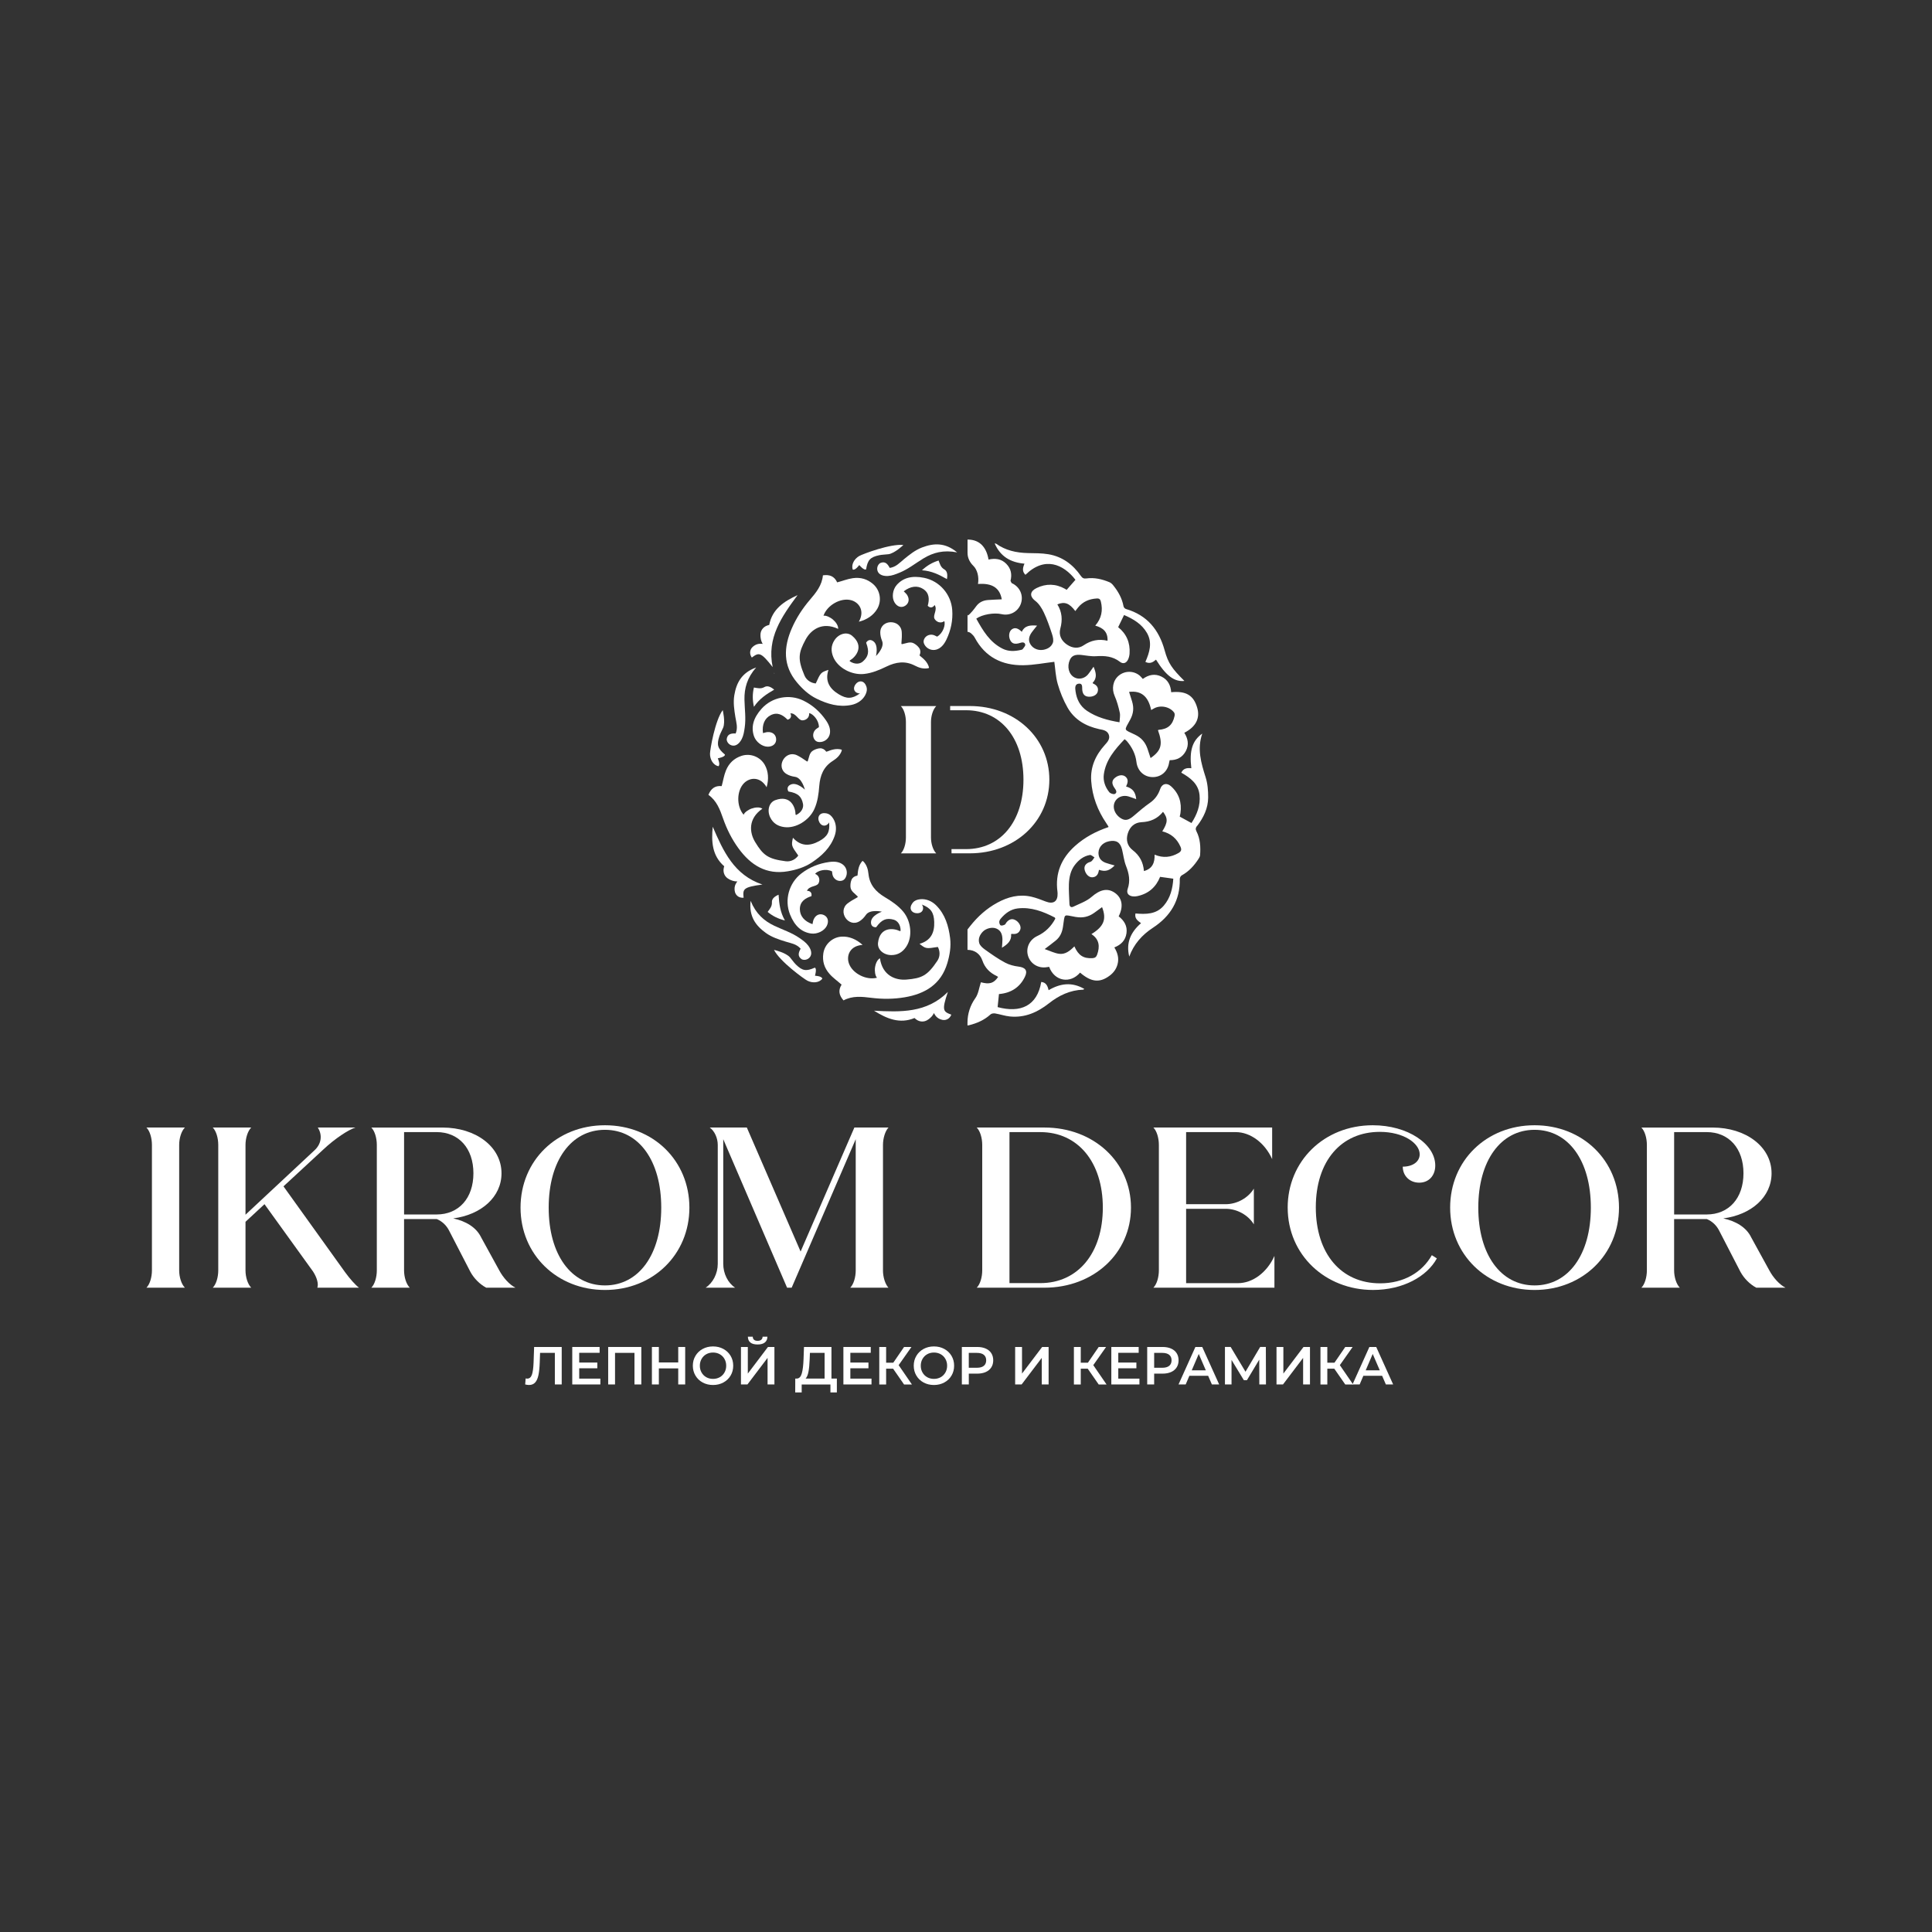<?xml version="1.0" encoding="UTF-8"?>
<svg id="Layer_1" data-name="Layer 1" xmlns="http://www.w3.org/2000/svg" viewBox="0 0 1000 1000">
  <rect x="0" y="0" width="1000" height="1000" fill="#333333" stroke="none"/>
  <defs>
    <style>
      .cls-1 {
        fill: #fff;
      }
    </style>
  </defs>
  <g>
    <path class="cls-1" d="M78.64,657.51v-64.9c0-3.55-1.07-7.22-2.84-9h19.9c-1.78,1.78-2.96,5.45-2.96,9v64.9c0,3.55,1.18,7.22,2.96,9h-19.9c1.78-1.78,2.84-5.45,2.84-9Z"/>
    <path class="cls-1" d="M164.26,666.51c.71-2.01-.24-5.33-2.25-8.41l-25.11-34.82-9.83,9.12v25.11c0,3.55,1.18,7.22,2.96,9h-19.9c1.78-1.78,2.84-5.45,2.84-9v-64.9c0-3.55-1.07-7.22-2.84-9h19.9c-1.78,1.78-2.96,5.45-2.96,9v36.12l35.65-33.28c3.67-3.32,4.26-7.93,1.78-11.84h19.42c-3.55,1.18-10.42,5.57-16.7,11.49l-20.49,18.95,31.86,44.41c2.49,3.43,5.33,6.63,7.22,8.05h-21.55Z"/>
    <path class="cls-1" d="M266.82,666.51h-15.16c-3.32-1.78-6.28-4.74-8.17-8.17l-11.13-21.55c-1.3-2.49-3.43-4.62-6.28-5.8h-16.94v26.53c0,3.55,1.18,7.22,2.96,9h-19.9c1.78-1.78,2.84-5.45,2.84-9v-64.9c0-3.55-1.07-7.22-2.84-9h36.83c17.29,0,30.55,9.95,30.55,23.69,0,12.2-10.42,21.44-24.99,23.33,6.51,1.42,11.96,4.62,14.45,9.83l9.36,17.05c2.01,3.79,5.33,7.46,8.41,9ZM209.15,628.61h16.82c11.49,0,19.07-8.41,19.07-21.32s-7.58-21.32-19.07-21.32h-16.82v42.63Z"/>
    <path class="cls-1" d="M269.43,625.06c0-24.28,18.71-42.63,43.7-42.63s43.7,18.36,43.7,42.63-18.83,42.63-43.7,42.63-43.7-18.36-43.7-42.63ZM342.26,625.06c0-24.28-11.61-40.27-29.13-40.27s-29.13,15.99-29.13,40.27,11.61,40.27,29.13,40.27,29.13-15.99,29.13-40.27Z"/>
    <path class="cls-1" d="M457.02,657.51c0,3.55,1.18,7.22,2.84,9h-19.78c1.78-1.78,2.84-5.45,2.84-9v-67.86l-33.16,76.86h-2.37l-33.04-76.86v64.54c0,4.97,2.37,9.83,6.16,12.32h-15.28c3.79-2.49,6.28-7.34,6.28-12.32v-61.58c0-3.55-1.66-7.22-4.14-9h19.19l27.83,64.19,27.83-64.19h17.65c-1.66,1.78-2.84,5.45-2.84,9v64.9Z"/>
    <path class="cls-1" d="M585.39,625.06c0,23.57-19.3,41.45-44.77,41.45h-35.06c1.78-1.78,2.84-5.45,2.84-9v-64.9c0-3.55-1.07-7.22-2.84-9h35.06c25.46,0,44.77,17.88,44.77,41.45ZM570.82,625.06c0-23.57-12.91-39.08-32.33-39.08h-15.99v78.16h15.99c19.42,0,32.33-15.51,32.33-39.08Z"/>
    <path class="cls-1" d="M659.64,650.05v16.46h-62.65c1.78-1.78,2.84-5.45,2.84-9v-64.9c0-3.55-1.07-7.22-2.84-9h61.47v16.34c-3.79-8.41-11.25-13.97-18.83-13.97h-25.7v37.31h20.49c5.8,0,11.61-3.2,14.57-8.05v18.48c-2.96-4.86-8.76-8.05-14.57-8.05h-20.49v38.49h26.88c7.58,0,15.04-5.57,18.83-14.09Z"/>
    <path class="cls-1" d="M666.5,625.06c0-23.92,18.71-42.63,44.06-42.63,18.12,0,32.33,9.71,32.33,20.84,0,5.21-3.32,8.88-8.29,8.88s-8.53-3.55-8.53-8.29c5.21,0,8.76-2.61,8.76-6.4,0-5.8-8.53-11.61-20.61-11.61-20.01,0-33.16,15.04-33.16,39.08s13.15,39.32,33.28,39.32c12.2,0,21.79-5.68,26.77-14.57l2.61,1.66c-5.09,9.36-17.53,16.34-33.04,16.34-24.63,0-44.17-18.12-44.17-42.63Z"/>
    <path class="cls-1" d="M750.59,625.06c0-24.28,18.71-42.63,43.7-42.63s43.7,18.36,43.7,42.63-18.83,42.63-43.7,42.63-43.7-18.36-43.7-42.63ZM823.42,625.06c0-24.28-11.61-40.27-29.13-40.27s-29.13,15.99-29.13,40.27,11.61,40.27,29.13,40.27,29.13-15.99,29.13-40.27Z"/>
    <path class="cls-1" d="M924.2,666.51h-15.16c-3.32-1.78-6.28-4.74-8.17-8.17l-11.13-21.55c-1.3-2.49-3.43-4.62-6.28-5.8h-16.94v26.53c0,3.55,1.18,7.22,2.96,9h-19.9c1.78-1.78,2.84-5.45,2.84-9v-64.9c0-3.55-1.07-7.22-2.84-9h36.83c17.29,0,30.55,9.95,30.55,23.69,0,12.2-10.42,21.44-24.99,23.33,6.51,1.42,11.96,4.62,14.45,9.83l9.36,17.05c2.01,3.79,5.33,7.46,8.41,9ZM866.53,628.61h16.82c11.49,0,19.07-8.41,19.07-21.32s-7.58-21.32-19.07-21.32h-16.82v42.63Z"/>
  </g>
  <g>
    <g>
      <path class="cls-1" d="M436.61,517.81c-2.26-2.54-2.9-5.13-1.01-8.16-2.12-1.92-4.43-3.48-6.26-5.58-2.69-3.06-3.77-6.56-3.19-10.57.69-4.81,4.77-8.49,9.61-8.71,3.73-.17,7.48,1.32,10.7,4.29-6.53.44-8.45,5.5-7.1,9.49,1.76,5.24,8.97,8.96,14.58,7.5-1.08-1.04-1.2-3.88-1.08-4.92.26-2.23,1.11-4.33,2.59-5.17,1.29,9.05,8.12,11.53,13.8,11.04,7.9-.67,10.77-1.99,15.95-9.75,1.57-2.36,1.29-5.17.23-7.13-6.14.98-6.23.96-9.48-1.62,5.86-1.64,7.81-5.79,7.6-11.36-.18-4.89-1.74-7.16-6.4-8.97.74,1,.84,2.27.28,3.21-.72,1.22-2.21,1.28-2.59,1.29-1.11.05-2.69-.41-3.29-1.73-.81-1.77.82-3.61,1-3.83.8-.97,2.09-1.54,3.85-1.7,3.06-.28,6.04,1.04,8.2,3.22,4.64,4.68,6.39,10.63,7.18,16.9.55,4.39-.2,8.8-1.46,13.02-3.25,10.87-11.42,15.81-21.98,17.61-5.81.99-11.61,1.01-17.49.27-4.74-.59-9.63-1.13-14.24,1.35Z"/>
      <path class="cls-1" d="M446.26,445.76c.12-.13.34-.14.47-.02,1.95,1.91,2.55,4.31,2.79,6.59.58,5.71,3.87,9.29,8.47,12.04,3.53,2.11,6.93,4.37,9.59,7.59,4.12,5.02,4.81,13.1,1.47,18.08-1.83,2.72-4.29,4.32-7.69,4.31-3.97,0-7.29-2.8-6.9-6.34.94-8.44,8.04-7.66,11.25-6.11.2.1.44-.05.44-.28,0-3.07-1.65-5.06-3.56-5.59-3.66-1.01-6.08-.22-9.01,3.78-.06.08-.16.14-.26.14-1.73-.01-2.57-1.06-2.5-2.7.15-3.5,5.64-5.36,5.64-5.36,0,0-6.15-1.41-8.22,1.59-1.01,1.47-2.1,2.55-3.26,3.29-5.83,3.7-11.69-5.05-6.19-9.23,1.28-.97,2.93-1.98,5-3.09.18-.1.23-.34.09-.49-1.46-1.56-3.61-2.63-3.7-5.09-.04-1.26.11-2.44.58-3.54s1.61-1.9,2.84-2.06h0c.14-.02.25-.13.26-.27.22-2.61.57-5.14,2.41-7.26Z"/>
      <path class="cls-1" d="M420.54,478.34c.24-1.02.31-1.76.59-2.4,1.02-2.39,3.16-3.3,5.29-2.33,2.09.96,2.71,3.22,1.53,5.61-1.29,2.62-4.96,4.42-8.17,3.96-4.83-.7-8.45-3.8-10.86-9.83-3.02-7.55-.57-16.3,5.87-21.26,4.25-3.27,9.1-5.18,14.4-5.92,3.15-.44,5.49.03,7.23,1.45,1.92,1.57,2.44,4.4,1.27,6.59-.51.96-1.14,1.47-2.1,1.68-2.23.49-4.4-1.16-4.75-3.42-.06-.39-.12-.85-.19-1.45-3.24-1.64-7.55-.31-8.76,1.28,2.5,1,2.5,3.59,1.76,4.92-1.04,1.87-4.83,1.13-5.97,3.88.25-.04,2.83-.04,2.31,2.74-3.28,1.07-6.02,2.86-5.98,6.79.04,3.53,2.35,6.26,6.52,7.71Z"/>
      <path class="cls-1" d="M496.5,296.39l-.07-.07s.04-.03.05-.04c0,.04,0,.08.02.11Z"/>
      <path class="cls-1" d="M490.61,513.44c-3.25,9.59-2.44,10.16,1.79,11.75-.13.34-.71,1.77-2.23,2.44-1.68.75-3.27.03-3.84-.23-1.93-.87-2.71-2.59-2.91-3.07-.32.66-.95,1.74-2.1,2.69-.75.63-2.11,1.76-4.08,1.71-2.13-.05-3.53-1.45-3.87-1.81-7.77,3.22-14.44.29-20.98-3.78,13.73.74,27.32,1.25,38.22-9.72Z"/>
      <path class="cls-1" d="M388.54,466.32c2.71,6.6,6.86,10.3,12.21,12.84,4.36,2.07,9,3.54,13.01,6.32,1.69,1.17,3.37,2.31,4.62,4,.95,1.28,1.52,2.58,1.52,3.91,0,2.37-2.5,4.03-4.73,3.23-.01,0-.03,0-.04-.01-2.53-1.57-1.8-3.63-.72-5.57-2.16-2.46-5.04-2.83-7.64-3.63-3.66-1.13-7.29-2.29-10.41-4.55-5.25-3.8-8.75-8.57-7.84-16.53Z"/>
      <path class="cls-1" d="M408.88,495.52c1.06,1.2,1.93,2.58,3.06,3.7,3.41,3.34,5.31,3.62,9.8,1.64,1.22.43.09,4.18.09,4.18,0,0,3.61.13,3.8,1.56-1.74,2.17-5.1,2.32-7.68,1.03-1.88-.94-14.37-10.06-17.33-15.97,0,0,6.07,1.36,8.27,3.87Z"/>
      <path class="cls-1" d="M402.99,463.11c.29,4.68.82,9,3.28,13.32-3.56-.87-6.3-2.25-8.94-4.42,1.09-1.55,2.35-2.83,2.21-4.99-.12-1.81,1.4-3.04,3.45-3.92Z"/>
      <g>
        <path class="cls-1" d="M366.68,411.42c1.27-3.15,3.31-4.88,6.86-4.53.77-2.76,1.15-5.52,2.21-8.09,1.54-3.77,4.2-6.3,8.05-7.57,4.62-1.52,9.73.5,12.08,4.73,1.81,3.26,2.15,7.28.92,11.5-3.3-5.65-8.68-5.12-11.66-2.14-3.91,3.91-4.03,12.02-.23,16.4.45-1.43,2.95-2.8,3.93-3.15,2.11-.76,4.38-.93,5.78.01-7.53,5.19-6.71,12.4-3.75,17.27,4.12,6.78,6.58,8.76,15.83,9.94,2.82.36,5.21-1.14,6.48-2.96-3.6-5.06-3.63-5.15-2.76-9.21,4.07,4.52,8.66,4.41,13.56,1.75,4.3-2.34,5.64-4.74,5.18-9.72-.57,1.11-1.66,1.77-2.75,1.68-1.41-.11-2.13-1.41-2.31-1.74-.54-.97-.83-2.59.09-3.72,1.23-1.51,3.6-.87,3.87-.81,1.22.29,2.31,1.18,3.24,2.69,1.62,2.62,1.76,5.87.76,8.78-2.13,6.23-6.68,10.46-11.94,13.95-3.69,2.45-7.97,3.74-12.31,4.49-11.18,1.93-19.24-3.19-25.55-11.85-3.47-4.76-6.07-9.94-8.02-15.54-1.57-4.51-3.27-9.13-7.55-12.15Z"/>
        <path class="cls-1" d="M435.49,388c.17.04.28.24.23.41-.84,2.6-2.72,4.2-4.66,5.43-4.86,3.06-6.59,7.6-7.01,12.95-.32,4.1-.82,8.15-2.54,11.96-2.66,5.92-9.6,10.14-15.54,9.36-3.25-.42-5.78-1.92-7.28-4.96-1.76-3.56-.74-7.78,2.61-9,7.98-2.91,10.44,3.79,10.47,7.35,0,.23.24.38.44.27,2.75-1.37,3.8-3.73,3.42-5.68-.73-3.73-2.51-5.55-7.4-6.39-.1-.02-.2-.09-.24-.18-.76-1.56-.2-2.78,1.31-3.44,3.2-1.42,7.3,2.66,7.3,2.66,0,0-1.47-6.14-5.08-6.65-1.77-.25-3.22-.74-4.4-1.46-5.91-3.57-.68-12.72,5.51-9.65,1.44.71,3.08,1.75,4.99,3.1.16.12.41.06.48-.13.75-2.01.75-4.4,2.91-5.57,1.11-.6,2.23-.99,3.43-1.06s2.41.59,3.11,1.62h0c.08.12.23.16.36.11,2.44-.96,4.86-1.78,7.58-1.07Z"/>
        <path class="cls-1" d="M394.88,379.46c1.02-.24,1.71-.5,2.42-.54,2.59-.15,4.36,1.36,4.44,3.7.08,2.3-1.68,3.86-4.34,3.87-2.92,0-6.17-2.47-7.18-5.55-1.52-4.64-.36-9.26,3.97-14.1,5.42-6.06,14.35-7.76,21.66-4.2,4.82,2.35,8.69,5.85,11.71,10.26,1.8,2.63,2.42,4.93,1.92,7.12-.55,2.42-2.85,4.14-5.33,4.07-1.09-.03-1.82-.37-2.44-1.14-1.43-1.78-.92-4.46.95-5.77.32-.22.71-.48,1.21-.81.03-3.63-3.09-6.9-5.04-7.28.22,2.69-2.1,3.84-3.62,3.76-2.14-.1-3.16-3.82-6.13-3.62.14.2,1.3,2.52-1.43,3.29-2.42-2.47-5.24-4.12-8.74-2.34-3.14,1.6-4.56,4.89-4,9.27Z"/>
        <path class="cls-1" d="M394.62,457.83c-10.03,1.36-10.19,2.33-9.73,6.83-.36.04-1.9.15-3.18-.91-1.42-1.17-1.48-2.91-1.5-3.54-.07-2.11,1.11-3.58,1.45-3.98-.74,0-1.98-.08-3.34-.68-.89-.4-2.51-1.11-3.35-2.89-.9-1.93-.28-3.81-.11-4.27-6.34-5.53-6.69-12.8-5.95-20.47,5.45,12.63,11.03,25.02,25.71,29.91Z"/>
        <path class="cls-1" d="M391.4,345.46c-4.7,5.36-6.17,10.73-6.07,16.65.09,4.82.84,9.63.13,14.47-.3,2.03-.57,4.05-1.52,5.92-.73,1.42-1.64,2.51-2.82,3.11-2.12,1.06-4.73-.45-5-2.8,0-.01,0-.03,0-.04.28-2.96,2.45-3.23,4.67-3.12,1.24-3.03.29-5.77-.15-8.46-.61-3.78-1.19-7.54-.56-11.34,1.07-6.4,3.78-11.64,11.31-14.37Z"/>
        <path class="cls-1" d="M374.29,376.67c-.61,1.48-1.46,2.87-1.95,4.39-1.47,4.54-.88,6.36,2.89,9.5.16,1.28-3.7,1.94-3.7,1.94,0,0,1.49,3.3.3,4.1-2.72-.6-4.35-3.53-4.34-6.42,0-2.1,2.62-17.34,6.59-22.63,0,0,1.48,6.04.21,9.13Z"/>
        <path class="cls-1" d="M400.71,356.97c-4.06,2.34-7.69,4.74-10.47,8.87-.8-3.57-.79-6.65-.02-9.98,1.87.29,3.58.84,5.45-.24,1.57-.91,3.35-.1,5.04,1.35Z"/>
      </g>
      <g>
        <path class="cls-1" d="M425.95,297.79c3.36-.49,5.88.4,7.37,3.64,2.77-.72,5.34-1.78,8.1-2.17,4.03-.56,7.56.45,10.59,3.14,3.64,3.22,4.47,8.65,2,12.82-1.91,3.21-5.21,5.52-9.47,6.58,3.22-5.7.05-10.08-4.03-11.15-5.35-1.41-12.41,2.57-14.28,8.06,1.46-.33,3.9,1.13,4.7,1.8,1.72,1.44,3.01,3.31,2.9,5-8.27-3.89-14.09.45-16.81,5.46-3.78,6.97-4.26,10.09-.62,18.68,1.11,2.61,3.61,3.92,5.83,4.11,2.56-5.66,2.62-5.73,6.56-7.03-1.85,5.79.55,9.71,5.32,12.6,4.19,2.54,6.94,2.48,11.01-.42-1.24.06-2.36-.54-2.84-1.53-.62-1.27.14-2.54.34-2.87.57-.95,1.82-2.02,3.26-1.8,1.93.3,2.57,2.67,2.65,2.94.36,1.2.14,2.59-.69,4.15-1.45,2.71-4.18,4.47-7.2,5.08-6.46,1.3-12.4-.5-18.07-3.29-3.97-1.95-7.25-5-10.07-8.37-7.3-8.69-6.93-18.22-2.64-28.04,2.36-5.4,5.53-10.25,9.38-14.76,3.1-3.63,6.24-7.43,6.7-12.64Z"/>
        <path class="cls-1" d="M480.85,345.43c.05.17-.07.36-.24.4-2.67.58-5-.23-7.04-1.29-5.09-2.65-9.89-1.87-14.72.46-3.7,1.79-7.46,3.39-11.61,3.84-6.46.69-13.59-3.18-15.92-8.71-1.27-3.02-1.25-5.96.62-8.79,2.19-3.32,6.35-4.55,9.09-2.28,6.53,5.43,1.98,10.93-1.08,12.75-.2.12-.2.4-.01.52,2.57,1.68,5.13,1.4,6.63.09,2.85-2.5,3.53-4.96,1.79-9.61-.04-.09-.02-.21.03-.3.96-1.44,2.3-1.57,3.63-.61,2.84,2.05,1.38,7.65,1.38,7.65,0,0,4.56-4.36,3.19-7.74-.67-1.65-.98-3.15-.96-4.53.11-6.9,10.65-6.99,11.11-.11.11,1.6.04,3.54-.17,5.88-.02.2.16.38.36.35,2.11-.36,4.18-1.57,6.28-.29,1.08.65,1.98,1.43,2.64,2.43s.7,2.38.16,3.5h0c-.06.13-.02.28.09.37,2.06,1.62,3.98,3.3,4.74,6.01Z"/>
        <path class="cls-1" d="M467.77,306.05c.72.76,1.3,1.23,1.69,1.81,1.43,2.17,1.02,4.45-.96,5.7-1.95,1.22-4.18.5-5.53-1.8-1.48-2.52-.97-6.57,1.18-9,3.24-3.65,7.82-4.97,14.18-3.67,7.97,1.63,13.93,8.48,14.54,16.59.4,5.34-.67,10.45-2.97,15.29-1.36,2.87-3.04,4.57-5.19,5.24-2.37.74-5.01-.38-6.2-2.56-.52-.96-.6-1.76-.24-2.68.82-2.13,3.39-3.04,5.46-2.09.35.16.77.37,1.31.64,3.15-1.81,4.41-6.14,3.75-8.02-2.21,1.54-4.37.12-5.08-1.23-.99-1.9,1.71-4.66.04-7.12-.1.23-1.52,2.39-3.56.42.91-3.33.92-6.6-2.38-8.73-2.97-1.91-6.52-1.47-10.02,1.21Z"/>
        <path class="cls-1" d="M399.94,345.3c-6.23-7.98-7.15-7.63-10.8-4.96-.21-.29-1.09-1.56-.82-3.21.3-1.82,1.77-2.75,2.3-3.08,1.79-1.13,3.66-.84,4.17-.75-.38-.63-.93-1.75-1.1-3.23-.11-.97-.31-2.73.81-4.35,1.21-1.75,3.15-2.16,3.64-2.24,1.58-8.27,7.69-12.23,14.68-15.45-8.17,11.07-16.06,22.14-12.88,37.27Z"/>
        <path class="cls-1" d="M495.39,285.91c-7-1.36-12.38.07-17.44,3.14-4.12,2.5-7.9,5.58-12.43,7.4-1.91.77-3.79,1.55-5.88,1.67-1.6.09-3-.15-4.11-.88-1.98-1.3-1.99-4.31-.09-5.73.01,0,.02-.02.03-.02,2.7-1.25,4.02.49,5.05,2.46,3.24-.46,5.13-2.66,7.23-4.39,2.95-2.43,5.92-4.83,9.52-6.2,6.06-2.3,11.96-2.6,18.11,2.53Z"/>
        <path class="cls-1" d="M459.81,286.86c-1.58.22-3.22.19-4.77.53-4.66,1.01-5.94,2.45-6.75,7.29-1.03.78-3.54-2.22-3.54-2.22,0,0-2.1,2.95-3.39,2.32-.85-2.65.86-5.53,3.36-6.98,1.82-1.05,16.3-6.47,22.87-5.71,0,0-4.47,4.32-7.77,4.78Z"/>
        <path class="cls-1" d="M490.13,299.75c-4.07-2.33-7.97-4.26-12.93-4.58,2.68-2.49,5.34-4.03,8.61-5.04.7,1.76,1.08,3.52,2.95,4.58,1.58.9,1.77,2.84,1.37,5.04Z"/>
      </g>
      <path class="cls-1" d="M400.5,348.32c.13.03.36.07.36.1-.01.29-.13.23-.29-.17l-.07.07Z"/>
    </g>
    <path class="cls-1" d="M619.7,427.43c3.29-4.32,5.61-9.14,5.64-14.62.02-3.52-.26-7.21-1.32-10.53-2.32-7.35-4.49-14.6-1.73-22.58-5.17,3.68-6.75,8.85-5.66,17.94-2.09-.23-4.08-.07-5.2,2.29,4.72,2.67,8.86,5.79,9.45,11.56.55,5.42-1.37,10.19-4.17,14.51-2.17-1.18-4.06-2.22-6.1-3.33.11-.49.29-1.11.38-1.74.8-5.51-.75-10.27-4.9-13.98-2.17-1.95-4.64-1.34-5.58,1.43-1.01,2.95-2.66,5.33-5.29,7.16-2.9,2.01-5.58,4.3-8.24,6.61-2.64,2.29-4.37,2.79-6.5,1.58-3.59-2.03-5.2-6.33-2.97-9.45,1.45-2.03,4.13-2.76,6.52-2.07,1.37.39,2.7.95,4.07,1.42-.38-3.73-1.87-5.56-5.26-6.55,1.21-2.32,1.1-3.95-.35-5.12-1.35-1.08-3.43-.87-5.24.52-1.86,1.42-2,3.19-.27,5.53.79,1.07,1.35,2.26.07,2.92-.66.35-2.33-.21-2.88-.89-2.14-2.62-3.27-5.89-2.84-9.16,1-7.5,5.72-12.96,10.76-18.27.56.47.94.71,1.21,1.04,2.61,3.13,4.44,6.63,4.92,10.73.54,4.64,3.94,7.82,8.42,7.85,4.4.03,7.81-2.99,8.49-7.52.06-.41.19-.8.29-1.24,3.78.04,6.62-1.46,8.36-4.72,1.73-3.27,1.13-6.46-.79-9.46,5.98-3.06,8.26-7.53,6.69-12.95-1.87-6.45-5.76-8.8-13.48-8.05-.24-3.56-1.7-6.46-5.01-8.08-3.4-1.66-6.63-1.01-9.67,1.21-.58-.63-1.03-1.22-1.57-1.68-3.13-2.65-7.71-2.66-10.86-.06-3.09,2.54-3.77,6.84-2.16,10.51,1.21,2.75,2.01,5.72,2.66,8.67.34,1.53-.06,3.21-.14,4.99-6.27-1.05-11.83-2.59-16.78-5.89-3.65-2.44-5.42-6.02-5.98-10.22-.21-1.53-.48-3.66,1.68-3.88,2.16-.21,1.65,1.83,1.8,3.21.19,1.9.98,3.35,3.16,3.54,2.27.19,4.37-.84,4.83-2.55.58-2.14-.51-3.46-2.4-4.28-.1-.04-.14-.23-.22-.36,2.53-2.6,1.71-5.37.49-8.33-1.03,1.41-1.89,2.81-2.91,4.03-1.71,2.04-4.65,2.78-6.99,1.52-3-1.61-3.95-5.64-2.36-9.12.97-2.14,2.71-2.86,5.93-2.52,2.53.27,5.08.82,7.58.65,4.5-.3,8.67,0,12.41,2.92,1.67,1.3,3.38.66,4.25-1.32.4-.91.65-1.95.72-2.95.39-5.63-1.61-10.26-5.9-13.67,1.03-2.14,2.03-4.19,3.05-6.3,4.82,2.07,9.19,4.66,11.86,9.29,2.91,5.06,1.32,10.09-.82,14.98,2.34,1.18,3.96.17,5.5-1.17,5.14,8.31,9.53,11.59,14.7,11.02-6.46-6.4-8.4-9.16-10.23-15.82-2.93-10.7-9.1-18.21-20.01-21.41-.6-.18-1.16-.81-1.28-1.43-.76-4.12-2.74-7.63-5.33-10.83-.52-.66-1.21-1.31-1.98-1.62-3.81-1.58-7.77-2.51-11.93-1.94-1.35.19-2.07-.2-2.84-1.3-4.11-5.93-9.59-10-16.78-11.22-3.49-.59-7.1-.53-10.65-.61-5.95-.14-11.55-1.35-16.48-4.88-.12-.08-.33-.05-.7-.1,2.95,6.76,8.18,9.82,15.43,10.47-.94,2.17-1.28,4.08.5,5.76,9.94-9.74,19.65-5.51,25.88,2.58-1.54,1.77-3.01,3.44-4.56,5.21-.15-.09-.5-.34-.88-.55-4.82-2.68-9.75-2.77-14.65-.4-3.31,1.6-3.98,4.11-.69,6.65,1.9,1.47,3.37,3.79,4.42,6.02,1.7,3.59,2.99,7.38,4.24,11.16.48,1.44.91,3.3.4,4.59-.83,2.08-2.68,3.13-4.79,3.54-2.54.49-5.24-.46-6.66-2.62-1.52-2.31-.83-4.43.55-6.4.8-1.14,1.74-2.2,2.76-3.48-3.42-.27-6.34-.16-7.92,3.2-2-1.98-3.67-2.36-5.18-1.24-1.38,1.02-1.77,3.43-.87,5.42.87,1.94,2.44,2.48,5.21,1.56,1.23-.41,2.38-.4,2.64.87.14.67-.78,1.61-1.32,2.36-.18.25-.64.34-.99.42-3.2.74-6.43.85-9.41-.64-6.66-3.33-10.21-9.39-13.63-15.56,3.06-2.18,9.21-3.22,13.05-2.33,4.25.98,8.38-1.15,9.93-5.13,1.67-4.3-.27-9-4.69-10.96l-.57-1.15c.84-3.35.28-6.29-2.17-8.79-2.58-2.65-5.79-2.98-9.2-2.22-1.13-6.55-4.67-10.09-10.14-10.33-.24-.01-.49-.02-.73-.02v6.97c0,2.53,1.18,4.85,3,6.62,1.99,1.92,3.04,5.63,2.41,9.4,7.3-.55,11.27,1.98,12.31,7.94-2.37.12-4.74.18-7.1.36-2.5.18-4.62,1.14-6.15,3.24-1.21,1.65-2.47,3.25-4.14,4.77-.11-.13-.22-.26-.34-.39v8.84c.65.04,1.3.33,1.92.86.7.61,1.39,1.34,1.82,2.15,5.37,10.08,14.13,14.42,25.14,14.28,5.4-.07,10.78-1.15,16.05-1.76.5,3.47.66,7.58,1.75,11.43,1.21,4.22,2.91,8.39,5.07,12.21,3.57,6.32,9.47,9.67,16.45,11.21.07.01.14.03.21.04,1.98.35,4.04.78,4.75,2.93.7,2.15-.74,3.7-2.09,5.19-4.78,5.3-7.56,11.42-7.05,18.66.55,8.01,3.34,15.29,7.86,21.92.37.54.71,1.09,1.05,1.64.03.05,0,.14,0,.32-6.36,2.15-12.24,5.23-17.3,9.77-7.05,6.33-10.33,14.09-9.08,23.6.04.29.06.58.07.87.15,4.26-2.15,5.81-6.16,4.27-2.43-.93-4.89-1.91-7.42-2.49-6.28-1.43-12.12.09-17.65,3.12-5.52,3.01-10.09,7.13-13.98,12.03-.48.6-.95,1.21-1.42,1.81v10.55c3.57.04,6.46,1.91,7.69,5.5,1.32,3.86,3.88,6.39,7.46,8.06.25.12.47.3.7.45-2.28,3.35-4.44,3.95-8.92,2.78-.93,2.8-1.26,5.96-2.88,8.23l-.06.08c-2.6,3.66-4,8.04-4,12.53v1.51c.25,0,.49-.04.73-.1,4.16-1.02,7.97-2.68,11.2-5.62.53-.48,1.63-.63,2.39-.5,2.57.43,5.09,1.32,7.67,1.57,7.7.76,14.25-2.14,20.16-6.8,5.21-4.12,10.97-6.85,17.73-7.08.14,0,.28-.17.6-.37-6.43-3.73-12.5-2.89-18.49.65-.53-2.27-1.31-4.04-3.81-4.27-2.11,12.44-10.75,16.2-22.58,13.02.4-3.85.3-2.89.69-6.75,6.12-.51,10.76-3.37,13.45-8.96,1.54-3.21.22-4.81-3.28-5.25-2.41-.3-4.79-.9-6.94-2.04-3.7-1.95-7.15-4.41-10.57-6.85-1.18-.84-2.53-2.05-2.88-3.33-.61-2.23.29-4.19,1.79-5.79,1.66-1.77,4.86-2.63,7.09-1.69,2.46,1.04,3.08,3.18,3.14,5.56.03,1.34-.15,2.69-.26,4.37,2.91-1.76,5.07-3.61,4.75-7.07.29-.06.43-.12.56-.1,1.95.25,3.51-.3,4.2-2.27.59-1.66-.76-4.02-2.74-4.97-1.84-.88-3.23-.11-4.41,1.28-.33.38-.51,1.01-.91,1.2-.64.3-1.52.59-2.09.37-.43-.17-.75-1.16-.74-1.78,0-.59.38-1.27.79-1.75,2.32-2.74,5.11-4.84,8.77-5.26,6.95-.81,13.17,1.6,19.18,4.71.1.05.12.25.27.59-2.08,3.92-5.13,7.04-9.28,8.96-4.05,1.88-6.1,6.11-4.85,10.28,1.25,4.14,5.35,6.62,9.72,5.88.42-.07.83-.12,1.22-.18,2.73,7.5,10.96,8.91,16,2.99,5.75,4.93,10.11,5.4,15.2,1.66,2.08-1.52,3.51-3.44,4.19-5.94.85-3.14.04-5.99-1.65-8.76,3.49-1.36,5.76-3.68,6.28-7.33.55-3.76-1.21-6.57-4.04-8.76,2.59-5.08,1.84-9.5-1.98-12.17-3.86-2.7-7.78-1.6-12.05,2.11-2.64,2.3-6.25,3.53-9.49,5.09-1.16.55-1.92-.1-1.96-1.46-.1-3.42-.41-6.84-.28-10.24.14-3.5.84-7,3.04-9.88,1.98-2.6,4.5-4.63,7.8-5.2.71-.13,1.59.79,2.4,1.22-.5.67-.91,1.45-1.53,1.99-.46.41-1.21.47-1.78.79-1.61.89-2.23,2.22-1.69,4.03.64,2.14,2.26,3.63,3.94,3.51,1.87-.13,2.84-1.29,3.21-3.04.06-.27.11-.55.17-.83,3.29,1.1,5.37.52,8.12-2.25-1.57-.46-3.11-.82-4.59-1.36-1.94-.72-3.38-1.95-3.71-4.17-.5-3.37,1.71-6.27,5.4-7,3.78-.75,5.83.54,6.74,4.31.68,2.82.99,5.78,2.04,8.45,1.56,3.94,2.3,7.73.87,11.87-.77,2.23.38,3.66,2.75,3.91.71.07,1.46.02,2.17-.13,5.8-1.2,9.72-4.65,11.85-9.99,2.31.32,4.51.63,6.83.95-.31,5.13-1.52,9.97-4.92,13.95-3.91,4.57-9.29,4.51-14.67,4.06-.53,2.64,1.23,3.8,2.89,5.02-5.38,4.68-7.87,10.23-6.09,17.29,2.34-6.41,6.61-11.22,12.2-14.88,9.14-5.98,14.17-14.15,13.95-25.27-.01-.69.44-1.57,1.04-1.9,3.69-2.03,6.39-5.02,8.63-8.48.38-.59.79-1.28.84-1.96.31-4.26.1-8.49-1.89-12.36-.63-1.22-.36-1.92.36-2.86ZM585.98,363.09c-.51-1.66-1.04-3.3-1.57-4.97,6.23-.76,9.93,2.24,11.43,9.38.45-.25.87-.46,1.26-.7,3.33-2.02,8.33-1.11,10.63,2.02.31.43.35,1.23.22,1.8-1.01,4.65-3.47,6.76-8.24,7.15-.12.01-.23.13-.34.2,2.62,7.23,1.78,10.53-3.83,14.41-.55-1.66-1.05-3.28-1.61-4.87-1.15-3.27-3.06-5.6-6.4-7.22-6.11-2.95-5.79-1.77-2.53-7.82,1.72-3.19,1.96-6.12.97-9.39ZM552.28,333.66c-2.98-2.03-4.37-4.97-3.46-8.31,1.21-4.5.92-8.6-1.54-12.53,3.78-1.55,6.22-.63,9.3,3.47.49-.64.95-1.26,1.43-1.85,2.51-3.07,5.82-4.46,9.72-4.67,1.29-.07,1.79.44,2.08,1.63,1.11,4.55.35,8.66-2.91,12.42,3.96,1.11,6.59,3.2,6.35,7.83-4.58-1.06-8.53-.23-12.34,2.35-2.7,1.84-5.81,1.58-8.63-.35ZM556.84,474.62c3.63.61,6.58-.08,9.43-2.07,1.37-.95,2.7-1.96,4.16-3.02,2.43,6.25.93,10.03-5.51,13.96,4.13,2.71,4.47,6.44,2.94,10.68-.43,1.18-1.11,1.7-2.39,1.77-4.65.26-7.26-1.35-9.37-6.1-2.25,2.27-4.74,4.35-8.07,3.83-2.34-.36-4.56-1.49-7.31-2.43,2.34-1.8,4.09-3.06,5.75-4.43,2.22-1.83,3.27-4.13,3.72-7.09,1.12-7.31-.03-6.22,6.65-5.09ZM609.95,441.54c-3.92,2.26-7.93,2.67-12.33.83.13,4.18-1.15,7.29-5.52,8.49-.36-4.56-2.23-8.06-5.84-10.85-2.71-2.1-3.59-5.19-2.51-8.64,1.1-3.52,3.56-5.65,7.11-5.81,4.51-.2,8.18-1.73,11.13-5.37,2.59,3.43,2.49,5.51-.39,10.12,4.46,1.09,7.57,3.74,9.41,7.93.69,1.57.44,2.43-1.07,3.31Z"/>
    <path class="cls-1" d="M468.9,433.43v-59.68c0-3.27-.98-6.64-2.61-8.28h18.3c-1.63,1.63-2.72,5.01-2.72,8.28v59.68c0,3.27,1.09,6.64,2.72,8.28h-18.3c1.63-1.63,2.61-5.01,2.61-8.28Z"/>
    <path class="cls-1" d="M501.98,365.44h-10.18c0,.73,0,1.45,0,2.18h8.21c17.86,0,29.73,14.27,29.73,35.94s-11.87,35.94-29.73,35.94h-7.52c0,.73.02,1.45.03,2.18h9.45c23.41,0,41.17-16.44,41.17-38.12s-17.75-38.12-41.17-38.12Z"/>
  </g>
  <g>
    <path class="cls-1" d="M290.74,697.19v19.4h-3.55v-16.35h-7.65l-.17,4.85c-.09,2.72-.31,4.92-.66,6.61-.35,1.69-.91,2.98-1.69,3.85-.78.88-1.85,1.32-3.22,1.32-.48,0-1.14-.09-1.97-.28l.25-3.13c.24.07.52.11.83.11,1.13,0,1.93-.67,2.4-2.01.47-1.34.76-3.45.87-6.33l.28-8.04h14.27Z"/>
    <path class="cls-1" d="M310.75,713.57v3.02h-14.55v-19.4h14.16v3.02h-10.56v5.04h9.37v2.97h-9.37v5.35h10.95Z"/>
    <path class="cls-1" d="M331.95,697.19v19.4h-3.55v-16.35h-10.06v16.35h-3.55v-19.4h17.15Z"/>
    <path class="cls-1" d="M354.65,697.19v19.4h-3.6v-8.31h-10.03v8.31h-3.6v-19.4h3.6v8.01h10.03v-8.01h3.6Z"/>
    <path class="cls-1" d="M363.71,715.58c-1.59-.86-2.84-2.05-3.74-3.58-.91-1.52-1.36-3.23-1.36-5.11s.45-3.59,1.36-5.11c.9-1.52,2.15-2.72,3.74-3.58,1.59-.86,3.37-1.29,5.35-1.29s3.76.43,5.35,1.29c1.59.86,2.84,2.05,3.74,3.56.91,1.52,1.36,3.22,1.36,5.13s-.45,3.61-1.36,5.13c-.9,1.52-2.15,2.7-3.74,3.56-1.59.86-3.37,1.29-5.35,1.29s-3.76-.43-5.35-1.29ZM372.55,712.84c1.03-.58,1.85-1.4,2.44-2.44.59-1.04.89-2.21.89-3.51s-.3-2.46-.89-3.51c-.59-1.04-1.4-1.86-2.44-2.44-1.04-.58-2.2-.87-3.49-.87s-2.46.29-3.49.87c-1.04.58-1.85,1.4-2.44,2.44-.59,1.04-.89,2.21-.89,3.51s.29,2.46.89,3.51c.59,1.04,1.4,1.86,2.44,2.44,1.03.58,2.2.87,3.49.87s2.46-.29,3.49-.87Z"/>
    <path class="cls-1" d="M383.52,697.19h3.55v13.77l10.42-13.77h3.35v19.4h-3.55v-13.75l-10.42,13.75h-3.35v-19.4ZM388.39,694.87c-.84-.68-1.27-1.68-1.29-2.99h2.52c.02.68.24,1.21.66,1.58.43.37,1.04.55,1.86.55s1.42-.18,1.87-.55c.45-.37.69-.9.71-1.58h2.49c-.02,1.29-.46,2.29-1.32,2.98-.86.69-2.11,1.04-3.76,1.04s-2.92-.34-3.76-1.03Z"/>
    <path class="cls-1" d="M433.16,713.55v7.18h-3.33v-4.13h-14.88v4.13h-3.35l.03-7.18h.83c1.22-.06,2.07-.96,2.56-2.7.49-1.75.79-4.24.9-7.5l.22-6.15h14.22v16.35h2.8ZM418.47,709.96c-.31,1.67-.81,2.87-1.5,3.59h9.84v-13.3h-7.59l-.14,3.44c-.09,2.51-.3,4.61-.61,6.28Z"/>
    <path class="cls-1" d="M451.09,713.57v3.02h-14.55v-19.4h14.16v3.02h-10.56v5.04h9.37v2.97h-9.37v5.35h10.95Z"/>
    <path class="cls-1" d="M462.26,708.42h-3.6v8.18h-3.55v-19.4h3.55v8.12h3.71l5.57-8.12h3.82l-6.62,9.4,6.87,10h-4.07l-5.68-8.18Z"/>
    <path class="cls-1" d="M478.05,715.58c-1.59-.86-2.84-2.05-3.74-3.58-.91-1.52-1.36-3.23-1.36-5.11s.45-3.59,1.36-5.11c.9-1.52,2.15-2.72,3.74-3.58,1.59-.86,3.37-1.29,5.35-1.29s3.76.43,5.35,1.29c1.59.86,2.84,2.05,3.74,3.56.91,1.52,1.36,3.22,1.36,5.13s-.45,3.61-1.36,5.13c-.9,1.52-2.15,2.7-3.74,3.56-1.59.86-3.37,1.29-5.35,1.29s-3.76-.43-5.35-1.29ZM486.9,712.84c1.03-.58,1.85-1.4,2.44-2.44.59-1.04.89-2.21.89-3.51s-.3-2.46-.89-3.51c-.59-1.04-1.4-1.86-2.44-2.44-1.04-.58-2.2-.87-3.49-.87s-2.46.29-3.49.87c-1.04.58-1.85,1.4-2.44,2.44-.59,1.04-.89,2.21-.89,3.51s.29,2.46.89,3.51c.59,1.04,1.4,1.86,2.44,2.44,1.03.58,2.2.87,3.49.87s2.46-.29,3.49-.87Z"/>
    <path class="cls-1" d="M510.22,698.02c1.25.55,2.2,1.35,2.87,2.38.66,1.04,1,2.26,1,3.69s-.33,2.63-1,3.67c-.66,1.04-1.62,1.84-2.87,2.4-1.25.55-2.71.83-4.39.83h-4.38v5.6h-3.6v-19.4h7.98c1.68,0,3.15.28,4.39.83ZM509.23,706.95c.81-.66,1.22-1.62,1.22-2.85s-.41-2.19-1.22-2.85-2-1-3.58-1h-4.21v7.7h4.21c1.57,0,2.76-.33,3.58-1Z"/>
    <path class="cls-1" d="M525.44,697.19h3.55v13.77l10.42-13.77h3.35v19.4h-3.55v-13.75l-10.42,13.75h-3.35v-19.4Z"/>
    <path class="cls-1" d="M563,708.42h-3.6v8.18h-3.55v-19.4h3.55v8.12h3.71l5.57-8.12h3.82l-6.62,9.4,6.87,10h-4.07l-5.68-8.18Z"/>
    <path class="cls-1" d="M589.77,713.57v3.02h-14.55v-19.4h14.16v3.02h-10.56v5.04h9.37v2.97h-9.37v5.35h10.95Z"/>
    <path class="cls-1" d="M606.16,698.02c1.25.55,2.2,1.35,2.87,2.38.66,1.04,1,2.26,1,3.69s-.33,2.63-1,3.67-1.62,1.84-2.87,2.4c-1.25.55-2.71.83-4.39.83h-4.38v5.6h-3.6v-19.4h7.98c1.68,0,3.15.28,4.39.83ZM605.18,706.95c.81-.66,1.22-1.62,1.22-2.85s-.41-2.19-1.22-2.85-2-1-3.58-1h-4.21v7.7h4.21c1.57,0,2.76-.33,3.58-1Z"/>
    <path class="cls-1" d="M625.32,712.1h-9.7l-1.91,4.49h-3.71l8.73-19.4h3.55l8.76,19.4h-3.77l-1.94-4.49ZM624.13,709.28l-3.66-8.48-3.63,8.48h7.29Z"/>
    <path class="cls-1" d="M651.82,716.59l-.03-12.86-6.37,10.64h-1.61l-6.37-10.48v12.69h-3.41v-19.4h2.96l7.68,12.83,7.59-12.83h2.94l.06,19.4h-3.44Z"/>
    <path class="cls-1" d="M660.72,697.19h3.55v13.77l10.42-13.77h3.35v19.4h-3.55v-13.75l-10.42,13.75h-3.35v-19.4Z"/>
    <path class="cls-1" d="M690.62,708.42h-3.6v8.18h-3.55v-19.4h3.55v8.12h3.71l5.57-8.12h3.82l-6.62,9.4,6.87,10h-4.07l-5.68-8.18Z"/>
    <path class="cls-1" d="M715.37,712.1h-9.7l-1.91,4.49h-3.71l8.73-19.4h3.55l8.76,19.4h-3.77l-1.94-4.49ZM714.17,709.28l-3.66-8.48-3.63,8.48h7.29Z"/>
  </g>
</svg>